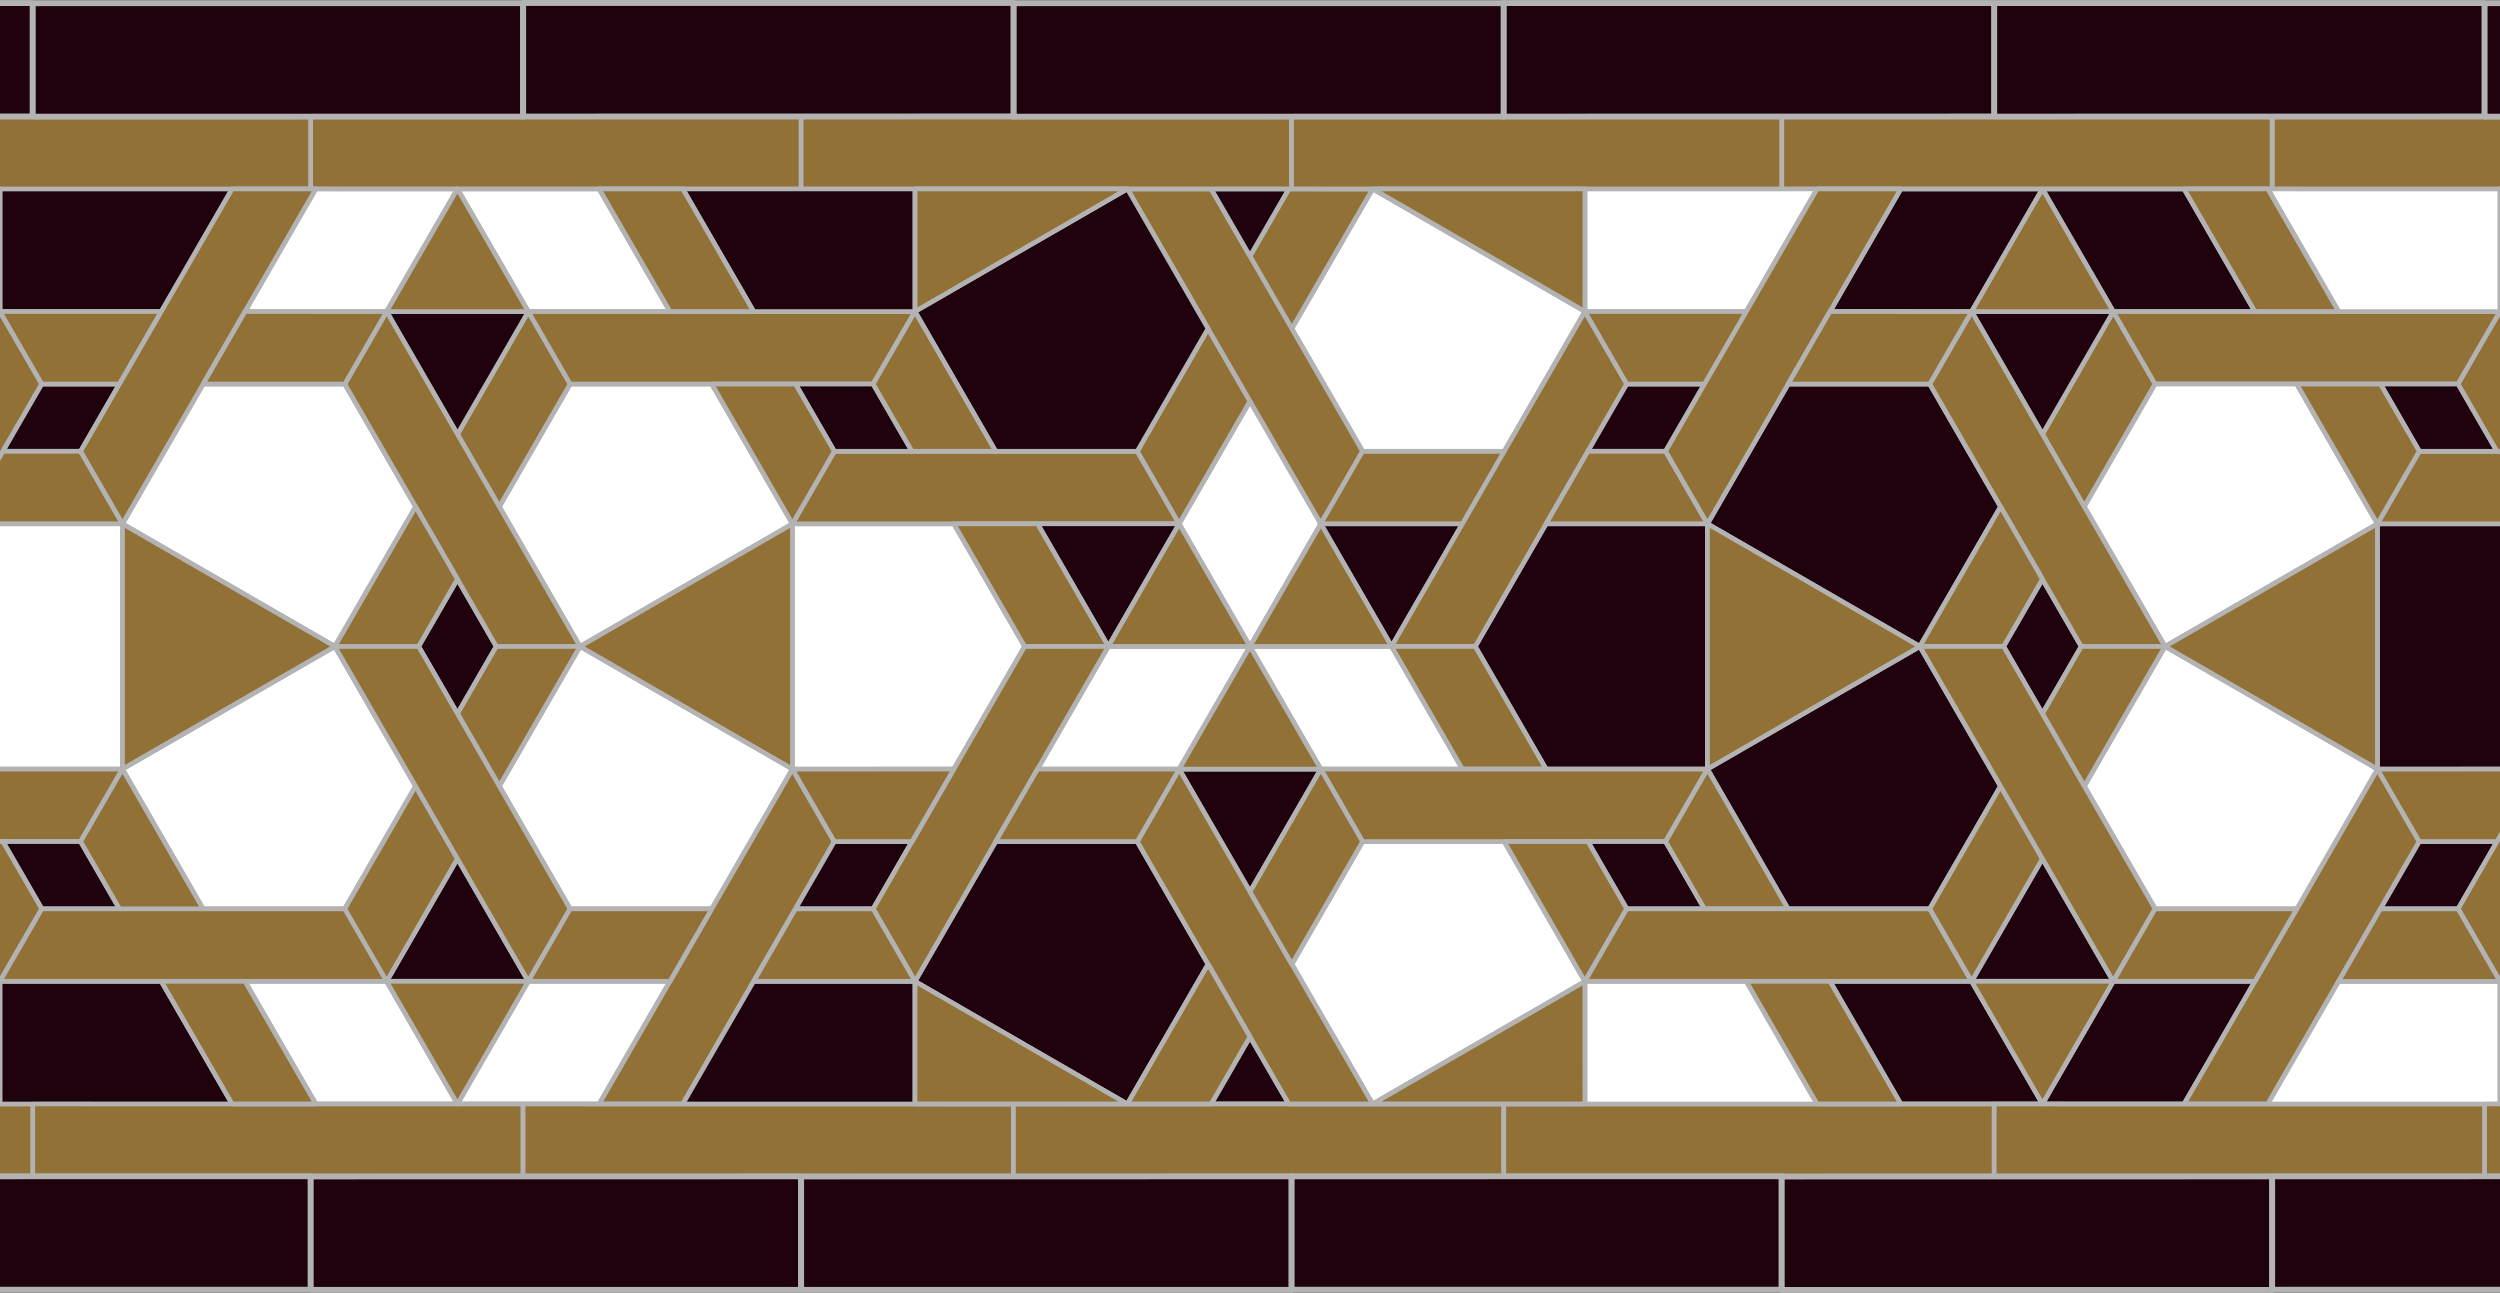 <ns0:svg xmlns:ns0="http://www.w3.org/2000/svg" height="483.548" viewBox="0 0 934.987 483.548" width="934.987"><ns0:rect x="0" y="0" width="934.987" height="483.548" fill="#333333" stroke="none"/><ns0:defs fill="#AADBCC"><ns0:clipPath fill="#AADBCC" id="a"><ns0:path d="M0 0h748v387H0V0z" fill="#AADBCC" /></ns0:clipPath></ns0:defs><ns0:g clip-path="url(#a)" fill="#AADBCC" transform="matrix(1.25 0 0 -1.25 0 483.75)"><ns0:path d="M36.64 230.29v-73.4h-48.28l-21.188 36.7 21.187 36.7h48.28zM173.55 193.59l63.54-36.68-24.133-41.832h-42.375l-21.19 36.7 24.16 41.812zM73.3 93.39h42.38l21.19-36.7H94.493l-21.19 36.7zM200.438 93.39h-42.38l-21.187-36.7h42.376l21.192 36.7zM173.53 193.59l63.56 36.68-24.133 41.832h-42.375l-21.19-36.7 24.14-41.812zM73.3 293.793l42.38-.004 21.19 36.698-42.378.004-21.19-36.7zM136.87 330.488h42.376l21.192-36.7h-42.38l-21.187 36.7z" fill="#FFFFFF" stroke="#b3b3b3" stroke-linecap="round" stroke-linejoin="round" stroke-width="1.417" /><ns0:path d="M100.188 193.59l24.14-41.813-21.19-36.7h-42.38l-24.13 41.833 63.56 36.68zM36.648 230.27l24.133 41.832h42.38l21.188-36.7-24.16-41.812-63.54 36.68zM237.098 230.293h48.28l21.188-36.703-21.187-36.7h-48.282v73.403zM310.422 156.89l21.19 36.704h42.376L352.8 156.89h-42.378zM437.56 156.89h-42.38l-21.192 36.704h42.38l21.19-36.703z" fill="#FFFFFF" stroke="#b3b3b3" stroke-linecap="round" stroke-linejoin="round" stroke-width="1.417" /><ns0:path d="M373.988 193.594l-21.187 36.7 21.188 36.698 21.192-36.7-21.192-36.698zM310.422 156.89l21.19 36.704h42.376L352.8 156.89h-42.378z" fill="#FFFFFF" stroke="#b3b3b3" stroke-linecap="round" stroke-linejoin="round" stroke-width="1.417" /><ns0:path d="M437.56 156.89h-42.38l-21.192 36.704h42.38l21.19-36.703z" fill="#FFFFFF" stroke="#b3b3b3" stroke-linecap="round" stroke-linejoin="round" stroke-width="1.417" /><ns0:path d="M373.988 193.594l-21.187 36.7 21.188 36.698 21.192-36.7-21.192-36.698zM410.672 330.492l63.54-36.68-24.134-41.832h-42.38l-21.186 36.7 24.16 41.812zM410.652 56.69l63.56 36.68-24.134 41.833h-42.38L386.513 98.5l24.14-41.81z" fill="#FFFFFF" stroke="#b3b3b3" stroke-linecap="round" stroke-linejoin="round" stroke-width="1.417" /><ns0:path d="M474.21 367.172h48.278l21.192-36.703-21.192-36.7H474.21v73.402zM474.21 93.37h48.278L543.68 56.67l-21.192-36.7H474.21v73.403z" fill="#FFFFFF" stroke="#b3b3b3" stroke-linecap="round" stroke-linejoin="round" stroke-width="1.417" /><ns0:path d="M-57.87 193.59h25.042L12.5 272.102l-12.52 21.69-57.85-100.202zM-79.062 156.89l12.523-21.687h90.657L36.64 156.89H-79.06zM149.39 235.402l21.192 36.7-12.523 21.687-21.19-36.7 12.52-21.688z" fill="#917136" stroke="#b3b3b3" stroke-linecap="round" stroke-linejoin="round" stroke-width="1.417" /><ns0:path d="M158.06 293.79L170.58 272.1h90.656l12.524 21.687H158.06zM237.09 230.273l115.71.016-12.52 21.69h-90.66l-12.53-21.707z" fill="#917136" stroke="#b3b3b3" stroke-linecap="round" stroke-linejoin="round" stroke-width="1.417" /><ns0:path d="M352.8 230.29l21.192 36.698-12.523 21.692-21.19-36.7 12.52-21.69z" fill="#917136" stroke="#b3b3b3" stroke-linecap="round" stroke-linejoin="round" stroke-width="1.417" /><ns0:path d="M337.297 330.492h25.074l45.32-78.53-12.51-21.673-57.883 100.202zM386.512 288.68l-12.52 21.687 11.617 20.125h25.085l-24.183-41.812zM179.238 56.672l25.043-.004 45.333 78.512-12.523 21.69-57.852-100.198z" fill="#917136" stroke="#b3b3b3" stroke-linecap="round" stroke-linejoin="round" stroke-width="1.417" /><ns0:path d="M510.86 230.29v-73.4h-48.282l-21.187 36.7 21.188 36.7h48.28zM337.31 330.492l24.135-41.812-21.187-36.7h-42.38l-24.128 41.832 63.56 36.68zM273.75 93.37l24.13 41.833h42.378l21.187-36.7-24.16-41.812-63.535 36.68zM547.523 93.39h42.375l21.192-36.7h-42.38l-21.187 36.7z" fill="#20020E" stroke="#b3b3b3" stroke-linecap="round" stroke-linejoin="round" stroke-width="1.417" /><ns0:path d="M674.656 93.39h-42.38l-21.186-36.7h42.38l21.186 36.7zM547.523 293.793l42.375-.004 21.192 36.698-42.38.004-21.187-36.7zM611.09 330.488h42.38l21.186-36.7h-42.38l-21.186 36.7zM574.406 193.59l24.14-41.813-21.19-36.7H534.98l-24.132 41.833 63.558 36.68zM510.87 230.27L535 272.102h42.38l21.186-36.7-24.16-41.812-63.535 36.68zM711.32 230.293h48.278l21.19-36.703-21.19-36.7H711.32v73.403z" fill="#20020E" stroke="#b3b3b3" stroke-linecap="round" stroke-linejoin="round" stroke-width="1.417" /><ns0:path d="M-63.578 330.473l63.535-36.68-24.13-41.832H-66.55l-21.192 36.704 24.164 41.81zM-63.602 56.672l63.56 36.68-24.13 41.832h-42.38l-21.19-36.7 24.14-41.812z" fill="#69DBD6" stroke="#b3b3b3" stroke-linecap="round" stroke-linejoin="round" stroke-width="1.417" /><ns0:path d="M273.75 93.37V19.974h-48.28l-21.19 36.7 21.19 36.698h48.28zM-.02 93.39h48.278l21.19-36.702-21.19-36.7H-.02V93.39zM.883 135.203h23.234l11.62-20.125H12.5L.883 135.203zM.883 251.98L12.5 272.102h23.238l-11.62-20.122H.882zM125.25 193.59l11.62 20.125 11.618-20.125-11.617-20.125-11.62 20.125zM115.68 293.79h42.38l-21.19-36.7-21.19 36.7zM115.68 93.39h42.38l-21.19 36.7-21.19-36.7zM273.77 367.172v-73.4h-48.278l-21.19 36.7 21.19 36.7h48.278zM0 367.19h48.28l21.19-36.702-21.19-36.7H0v73.403zM238.004 272.102h23.234l11.617-20.125H249.62l-11.616 20.125zM238.004 115.078l11.62 20.12h23.235l-11.618-20.12h-23.238zM310.422 230.293h42.38l-21.19-36.703-21.19 36.703zM395.18 230.293h42.38l-21.193-36.703-21.187 36.703zM385.61 330.492l-11.622-20.125-11.617 20.125h23.24zM352.8 156.887h42.38l-21.192-36.7-21.187 36.7zM362.37 56.688l11.618 20.124 11.62-20.124h-23.237z" fill="#20020E" stroke="#b3b3b3" stroke-linecap="round" stroke-linejoin="round" stroke-width="1.417" /><ns0:path d="M395.156 230.293l12.512 21.668h42.38l-12.513-21.667h-42.38zM416.348 193.59h25.043l45.333 78.512-12.524 21.69-57.852-100.202z" fill="#917136" stroke="#b3b3b3" stroke-linecap="round" stroke-linejoin="round" stroke-width="1.417" /><ns0:path d="M416.348 193.59h25.043l21.188-36.7h-25.043l-21.187 36.7z" fill="#917136" stroke="#b3b3b3" stroke-linecap="round" stroke-linejoin="round" stroke-width="1.417" /><ns0:path d="M395.156 156.89l12.524-21.687h90.656l12.523 21.688H395.155zM623.61 235.402l21.19 36.7-12.523 21.687-21.187-36.7 12.52-21.688z" fill="#917136" stroke="#b3b3b3" stroke-linecap="round" stroke-linejoin="round" stroke-width="1.417" /><ns0:path d="M632.277 293.79L644.8 272.1h90.657l12.523 21.687H632.277zM711.31 230.273l115.71.016-12.52 21.69h-90.66l-12.53-21.707zM653.457 56.672l25.043-.004 45.332 78.512-12.523 21.69-57.853-100.198z" fill="#917136" stroke="#b3b3b3" stroke-linecap="round" stroke-linejoin="round" stroke-width="1.417" /><ns0:path d="M475.102 135.203h23.234l11.62-20.125H486.72L475.1 135.203zM475.102 251.98l11.62 20.122h23.235L498.34 251.98h-23.238zM599.473 193.59l11.617 20.125 11.617-20.125-11.617-20.125-11.617 20.125zM589.898 293.79h42.38l-21.188-36.7-21.192 36.7zM589.898 93.39h42.38l-21.188 36.7-21.192-36.7z" fill="#20020E" stroke="#b3b3b3" stroke-linecap="round" stroke-linejoin="round" stroke-width="1.417" /><ns0:path d="M647.793 193.59l63.535-36.68-24.13-41.832H644.82l-21.19 36.7 24.163 41.812zM647.77 193.59l63.558 36.68-24.13 41.832H644.82l-21.19-36.704 24.14-41.808zM811.547 330.492l24.14-41.812-21.187-36.7h-42.38l-24.132 41.832 63.56 36.68zM747.988 93.37l24.133 41.833h42.38l21.188-36.7-24.16-41.812-63.54 36.68z" fill="#FFFFFF" stroke="#b3b3b3" stroke-linecap="round" stroke-linejoin="round" stroke-width="1.417" /><ns0:path d="M712.242 272.102h23.235l11.62-20.125H723.86l-11.618 20.125zM712.242 115.078l11.617 20.125h23.238l-11.62-20.125H712.24z" fill="#20020E" stroke="#b3b3b3" stroke-linecap="round" stroke-linejoin="round" stroke-width="1.417" /><ns0:path d="M748.012 367.172H699.73l-21.187-36.703 21.187-36.7h48.282v73.402zM747.988 93.37H699.71L678.52 56.67l21.19-36.7h48.278v73.403z" fill="#FFFFFF" stroke="#b3b3b3" stroke-linecap="round" stroke-linejoin="round" stroke-width="1.417" /><ns0:path d="M-136.934 35.004V56.69l146.7-.018V35.004h-146.7zM9.797 35.023V56.71l146.7-.02V35.024H9.796z" fill="#917136" stroke="#b3b3b3" stroke-linecap="round" stroke-linejoin="round" stroke-width="1.417" /><ns0:path d="M156.496 35.004V56.69l146.695-.018V35.004H156.497zM303.223 35.023V56.71l146.7-.02V35.024h-146.7z" fill="#917136" stroke="#b3b3b3" stroke-linecap="round" stroke-linejoin="round" stroke-width="1.417" /><ns0:path d="M449.922 35.004V56.69l146.7-.018V35.004h-146.7zM596.652 35.004V56.69l146.696-.018V35.004H596.652zM743.383 35.023V56.71l146.695-.02V35.024H743.383z" fill="#917136" stroke="#b3b3b3" stroke-linecap="round" stroke-linejoin="round" stroke-width="1.417" /><ns0:path d="M826.512 1.102v33.98l-146.7-.027V1.102h146.7zM533.082 1.102v33.98l-146.7-.027V1.102h146.7z" fill="#20020E" stroke="#b3b3b3" stroke-linecap="round" stroke-linejoin="round" stroke-width="1.774" /><ns0:path d="M386.383 1.07v33.985l-146.695-.032V1.07h146.695zM239.656 1.07v33.98l-146.7-.027V1.07h146.7zM92.926 1.102v33.98l-146.7-.027V1.102h146.7zM679.78 1.05v33.98l-146.698-.026V1.05h146.7z" fill="#20020E" stroke="#b3b3b3" stroke-linecap="round" stroke-linejoin="round" stroke-width="1.774" /><ns0:path d="M826.512 352.14v-21.687l-146.7.02v21.668h146.7z" fill="#917136" stroke="#b3b3b3" stroke-linecap="round" stroke-linejoin="round" stroke-width="1.417" /><ns0:path d="M679.812 352.16v-21.687l-146.7.015v21.672h146.7zM533.082 352.14v-21.687l-146.7.02v21.668h146.7z" fill="#917136" stroke="#b3b3b3" stroke-linecap="round" stroke-linejoin="round" stroke-width="1.417" /><ns0:path d="M386.383 352.16v-21.687l-146.695.015v21.672h146.695zM239.656 352.16v-21.687l-146.7.02v21.667h146.7zM92.926 352.14v-21.687l-146.7.02v21.668h146.7z" fill="#917136" stroke="#b3b3b3" stroke-linecap="round" stroke-linejoin="round" stroke-width="1.417" /><ns0:path d="M-136.934 386.09v-33.98l146.7.027v33.953h-146.7zM9.797 386.062v-33.984l146.7.03v33.954H9.796zM303.223 386.062v-33.984l146.7.03v33.954h-146.7z" fill="#20020E" stroke="#b3b3b3" stroke-linecap="round" stroke-linejoin="round" stroke-width="1.774" /><ns0:path d="M449.922 386.09v-33.98l146.7.027v33.953h-146.7zM596.652 386.094V352.11l146.696.027v33.957H596.652zM743.383 386.062v-33.984l146.695.03v33.954H743.383zM156.527 386.113V352.13l146.696.03v33.953H156.527z" fill="#20020E" stroke="#b3b3b3" stroke-linecap="round" stroke-linejoin="round" stroke-width="1.774" /><ns0:path d="M331.613 193.59l21.188 36.7 21.188-36.7h-42.375z" fill="#917136" stroke="#b3b3b3" stroke-linecap="round" stroke-linejoin="round" stroke-width="1.417" /><ns0:path d="M373.988 193.59l21.192 36.7 21.187-36.7h-42.38zM352.8 156.887l21.188 36.703 21.192-36.703H352.8zM115.68 293.79l21.19 36.698 21.19-36.7h-42.38zM115.68 93.39l21.19-36.7 21.19 36.7h-42.38zM36.648 156.91v73.36l63.56-36.68-63.56-36.68zM173.55 193.59l63.54 36.68.008-73.38-63.547 36.7zM.883 135.203L12.5 115.078-.043 93.352l-24.117 41.85H.883zM-11.64 230.29L.882 251.98h23.234l12.524-21.69h-48.28z" fill="#917136" stroke="#b3b3b3" stroke-linecap="round" stroke-linejoin="round" stroke-width="1.417" /><ns0:path d="M-63.535 56.71L-.043 93.353l.012-36.64h-63.505zM-63.547 330.492H-.03v-36.68l-63.517 36.68z" fill="#69DBD6" stroke="#b3b3b3" stroke-linecap="round" stroke-linejoin="round" stroke-width="1.417" /><ns0:path d="M24.117 135.203L36.64 156.89 60.76 115.08h-25.02l-11.62 20.125zM-.02 93.39L12.5 115.08h90.637L115.68 93.39H-.02zM48.258 93.39H73.3l21.192-36.7H69.45l-21.192 36.7zM103.156 115.078l21.172 36.7 12.543-21.688-21.19-36.7-12.524 21.688zM149.39 151.777l-12.52 21.688 11.618 20.125h25.043l-24.14-41.813zM173.53 193.59l-57.85 100.2-12.524-21.688 45.332-78.512h25.043zM-.02 293.793h48.278l-12.52-21.69H12.5l-12.52 21.69z" fill="#917136" stroke="#b3b3b3" stroke-linecap="round" stroke-linejoin="round" stroke-width="1.417" /><ns0:path d="M24.117 251.98l45.332 78.508h25.038l-57.84-100.215-12.53 21.707z" fill="#917136" stroke="#b3b3b3" stroke-linecap="round" stroke-linejoin="round" stroke-width="1.417" /><ns0:path d="M60.78 272.102l12.52 21.69 42.38-.003-12.524-21.688H60.78zM124.348 235.398l12.523-21.683-11.62-20.125h-25.062l24.16 41.808zM100.188 193.59h25.062l45.332-78.512L158.06 93.39l-57.872 100.2zM261.238 272.102l12.524 21.687 24.117-41.813h-25.025l-11.617 20.125zM179.246 330.492h25.047l21.187-36.7h-25.042l-21.192 36.7zM238.004 272.105l11.617-20.125-12.538-21.726-24.12 41.85h25.042zM510.87 156.91v73.36l63.56-36.68-63.56-36.68zM647.77 193.59l63.54 36.68.01-73.38-63.55 36.7zM285.38 230.293l25.042-.004 21.19-36.7H306.57l-21.19 36.703z" fill="#917136" stroke="#b3b3b3" stroke-linecap="round" stroke-linejoin="round" stroke-width="1.417" /><ns0:path d="M306.56 193.57l25.053.02L273.77 93.37l-12.532 21.704 45.32 78.496z" fill="#917136" stroke="#b3b3b3" stroke-linecap="round" stroke-linejoin="round" stroke-width="1.417" /><ns0:path d="M249.62 135.2l-12.53 21.67 48.29.017-12.52-21.688h-23.24zM340.28 135.2l12.52 21.687 57.903-100.18h-25.105L340.28 135.2z" fill="#917136" stroke="#b3b3b3" stroke-linecap="round" stroke-linejoin="round" stroke-width="1.417" /><ns0:path d="M373.992 120.188l21.188 36.7 12.51-21.704L386.513 98.5l-12.52 21.688zM297.902 135.203l12.52 21.688h42.38l-12.525-21.687h-42.375zM225.48 93.387l12.524 21.687h23.234l12.524-21.687H225.48zM158.06 93.39l12.518 21.688h42.38l-12.52-21.687h-42.38zM337.31 56.69l-63.54 36.68V56.71l63.54-.02zM410.703 56.71L474.2 93.353l.01-36.64h-63.507zM273.77 293.812v36.68h63.558l-63.558-36.68zM410.69 330.492h63.52v-36.68l-63.52 36.68zM589.898 293.79l21.192 36.698 21.187-36.7h-42.38zM589.898 93.39l21.192-36.7 21.187 36.7h-42.38zM475.102 135.203l11.617-20.125-12.54-21.726-24.12 41.85H475.1zM462.578 230.29l12.524 21.69h23.238l12.52-21.69h-48.282zM498.336 135.203l12.523 21.688 24.12-41.812h-25.023l-11.62 20.125z" fill="#917136" stroke="#b3b3b3" stroke-linecap="round" stroke-linejoin="round" stroke-width="1.417" /><ns0:path d="M474.2 93.39l12.52 21.688h90.635l12.543-21.687h-115.7zM522.477 93.39h25.046l21.188-36.7H543.67l-21.19 36.7z" fill="#917136" stroke="#b3b3b3" stroke-linecap="round" stroke-linejoin="round" stroke-width="1.417" /><ns0:path d="M577.375 115.078l21.172 36.7 12.543-21.688-21.192-36.7-12.523 21.688zM623.61 151.777l-12.52 21.688 11.617 20.125h25.043l-24.14-41.813zM647.75 193.59l-57.852 100.2-12.523-21.688 45.332-78.512h25.043zM474.2 293.793h48.277l-12.52-21.69h-23.234l-12.524 21.69zM498.34 251.98l45.328 78.508h25.043l-57.84-100.215-12.53 21.707z" fill="#917136" stroke="#b3b3b3" stroke-linecap="round" stroke-linejoin="round" stroke-width="1.417" /><ns0:path d="M535 272.102l12.523 21.69 42.375-.003-12.523-21.688H535zM598.566 235.398l12.524-21.683-11.617-20.125h-25.067l24.16 41.808z" fill="#917136" stroke="#b3b3b3" stroke-linecap="round" stroke-linejoin="round" stroke-width="1.417" /><ns0:path d="M574.406 193.59h25.067l45.328-78.512-12.523-21.687-57.87 100.2zM735.457 272.102l12.523 21.687 24.118-41.813h-25.02l-11.62 20.125zM653.47 330.492h25.042l21.187-36.7h-25.044l-21.187 36.7zM712.223 272.105l11.617-20.125-12.54-21.726-24.12 41.85h25.043zM780.777 193.57l25.055.02-57.844-100.22-12.527 21.704 45.317 78.496zM723.84 135.2l-12.53 21.67 48.288.017-12.52-21.688H723.84z" fill="#917136" stroke="#b3b3b3" stroke-linecap="round" stroke-linejoin="round" stroke-width="1.417" /><ns0:path d="M699.7 93.387l12.523 21.687h23.238l12.52-21.687H699.7zM632.277 93.39l12.52 21.688h42.383L674.656 93.39h-42.38zM811.527 56.69l-63.54 36.68V56.71l63.54-.02zM747.988 293.812v36.68h63.56l-63.56-36.68zM362.383 56.707l-25.074-.016 24.16 41.81 12.518-21.688-11.605-20.105z" fill="#917136" stroke="#b3b3b3" stroke-linecap="round" stroke-linejoin="round" stroke-width="1.417" /></ns0:g></ns0:svg>
